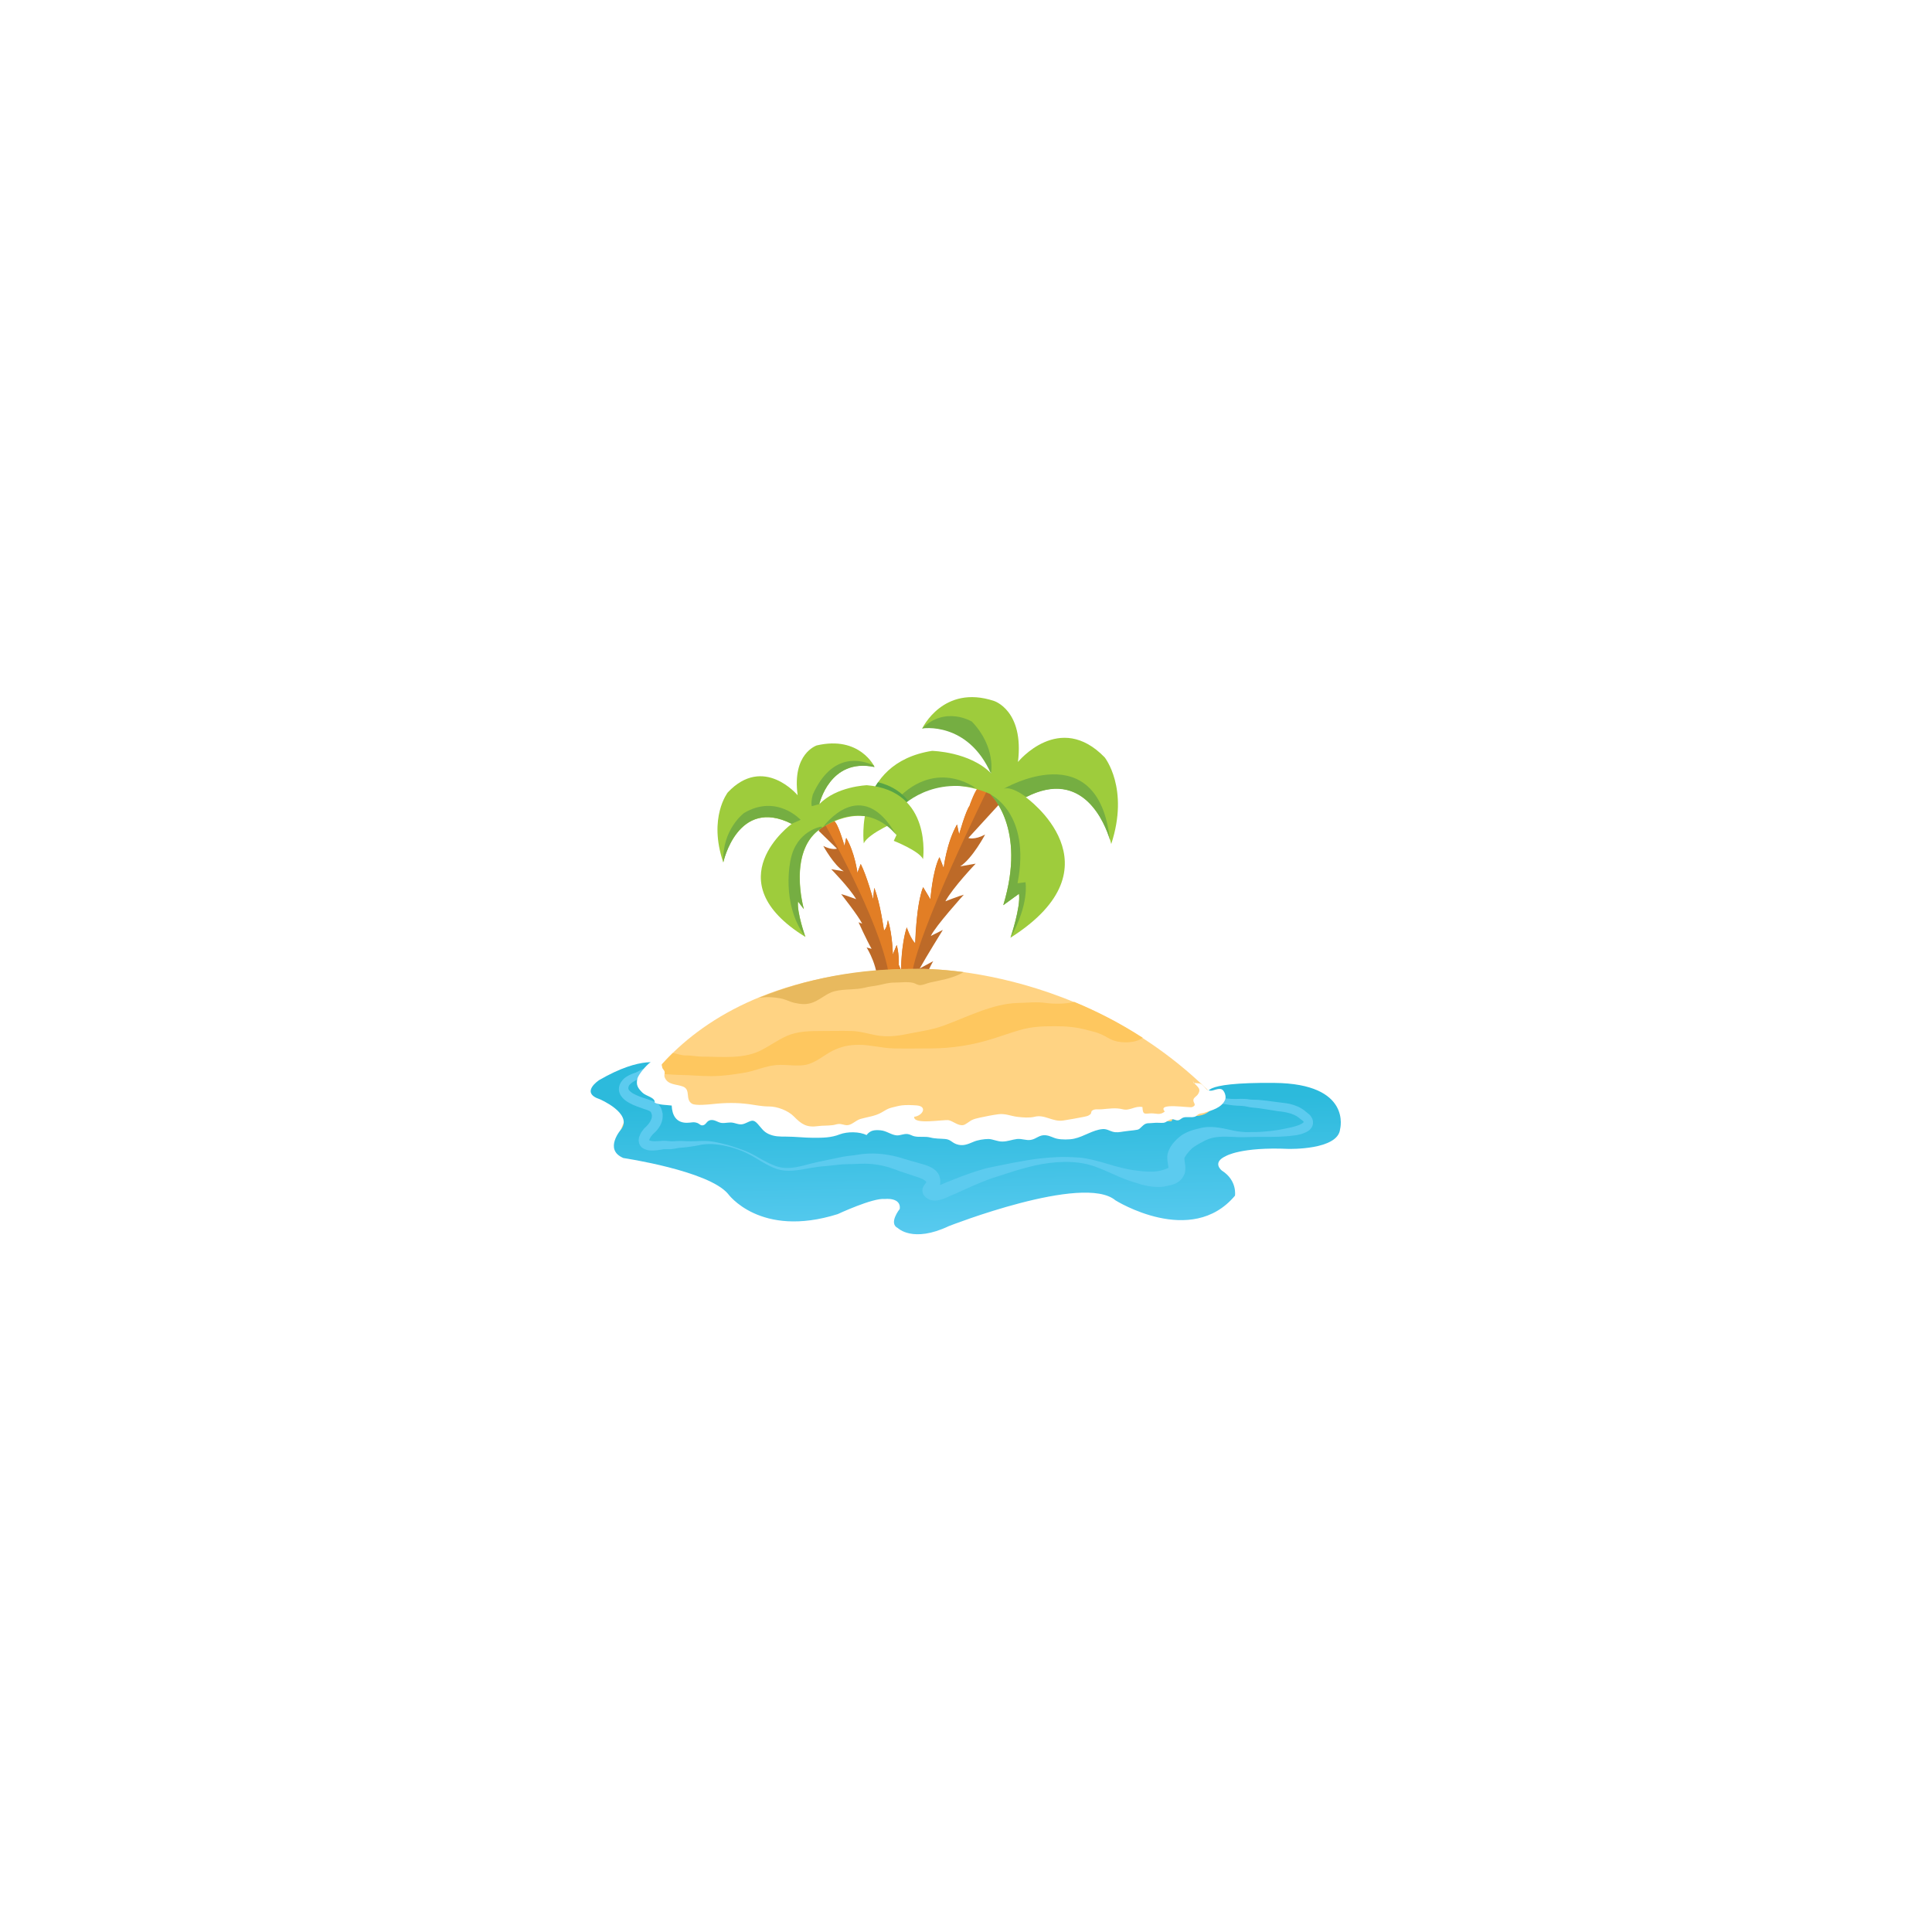 <svg xmlns="http://www.w3.org/2000/svg" xmlns:xlink="http://www.w3.org/1999/xlink" width="500" zoomAndPan="magnify" viewBox="0 0 375 375" height="500" preserveAspectRatio="xMidYMid meet" version="1.0"><defs><clipPath id="d23fa38421"><path d="M 114 206 L 261 206 L 261 240 L 114 240 Z M 114 206 " clip-rule="nonzero"/></clipPath><clipPath id="abf349172b"><path d="M 128.305 206.438 C 128.305 206.438 124.695 204.777 116.312 209.637 C 116.312 209.637 112.5 212.082 116.43 213.363 C 116.43 213.363 122.777 216.07 120.621 219.129 C 120.621 219.129 117.07 223.113 121 224.773 C 121 224.773 137.477 227.219 141.289 231.703 C 141.289 231.703 147.488 240.406 162.598 235.66 C 162.598 235.66 169.438 232.461 171.738 232.723 C 171.738 232.723 174.91 232.344 174.648 234.641 C 174.648 234.641 172.379 237.465 174.27 238.367 C 174.27 238.367 177.18 241.309 184.168 237.988 C 184.168 237.988 210.277 227.742 216.508 232.984 C 216.508 232.984 231.207 242.211 239.707 232.082 C 239.707 232.082 240.203 229.141 237.176 227.219 C 237.176 227.219 235.137 225.676 237.934 224.395 C 237.934 224.395 240.844 222.59 250.098 223 C 250.098 223 259.734 223.262 260.113 219.156 C 260.113 219.156 262.5 210.336 247.363 210.191 C 232.023 210.047 234.586 212.402 234.586 212.402 C 234.586 212.402 236.215 213.219 235.691 213.828 C 235.137 214.441 235.691 213.828 235.691 213.828 C 235.691 213.828 235.543 216.855 231.207 216.625 C 226.898 216.363 231.207 216.625 231.207 216.625 C 231.207 216.625 227.918 215.867 227.395 217.645 C 226.898 219.449 227.395 217.645 227.395 217.645 C 227.395 217.645 217.379 217.266 211.793 219.184 C 211.793 219.184 211.414 220.352 204.574 219.824 C 197.73 219.301 204.574 219.824 204.574 219.824 C 204.574 219.824 194.676 218.809 189.727 220.988 C 189.727 220.988 183.527 220.875 177.18 218.281 C 177.18 218.281 172.117 216.363 161.461 219.824 C 161.461 219.824 157.445 221.367 147.402 217.004 C 147.402 217.004 143.473 214.703 138.668 216.102 C 133.867 217.496 138.668 216.102 138.668 216.102 C 138.668 216.102 134.246 217.379 130.809 213.16 C 127.375 208.938 130.809 213.16 130.809 213.16 C 130.809 213.16 123.473 210.977 128.422 206.727 C 128.945 206.262 128.422 206.727 128.422 206.727 Z M 128.305 206.438 " clip-rule="nonzero"/></clipPath><linearGradient x1="-260.17" gradientTransform="matrix(0.245, 12.987, 12.987, -0.245, 3043.804, 3529.498)" y1="-215.047" x2="-257.07" gradientUnits="userSpaceOnUse" y2="-215.047" id="a8c1b3aab3"><stop stop-opacity="1" stop-color="rgb(17.299%, 72.899%, 86.299%)" offset="0"/><stop stop-opacity="1" stop-color="rgb(17.299%, 72.899%, 86.299%)" offset="0.25"/><stop stop-opacity="1" stop-color="rgb(17.444%, 72.954%, 86.363%)" offset="0.266"/><stop stop-opacity="1" stop-color="rgb(17.694%, 73.047%, 86.473%)" offset="0.273"/><stop stop-opacity="1" stop-color="rgb(17.905%, 73.126%, 86.566%)" offset="0.281"/><stop stop-opacity="1" stop-color="rgb(18.115%, 73.204%, 86.658%)" offset="0.289"/><stop stop-opacity="1" stop-color="rgb(18.324%, 73.283%, 86.751%)" offset="0.297"/><stop stop-opacity="1" stop-color="rgb(18.535%, 73.363%, 86.842%)" offset="0.305"/><stop stop-opacity="1" stop-color="rgb(18.744%, 73.441%, 86.935%)" offset="0.312"/><stop stop-opacity="1" stop-color="rgb(18.954%, 73.52%, 87.029%)" offset="0.32"/><stop stop-opacity="1" stop-color="rgb(19.164%, 73.598%, 87.12%)" offset="0.328"/><stop stop-opacity="1" stop-color="rgb(19.374%, 73.677%, 87.213%)" offset="0.336"/><stop stop-opacity="1" stop-color="rgb(19.583%, 73.756%, 87.305%)" offset="0.344"/><stop stop-opacity="1" stop-color="rgb(19.794%, 73.834%, 87.398%)" offset="0.352"/><stop stop-opacity="1" stop-color="rgb(20.004%, 73.914%, 87.491%)" offset="0.359"/><stop stop-opacity="1" stop-color="rgb(20.213%, 73.991%, 87.582%)" offset="0.367"/><stop stop-opacity="1" stop-color="rgb(20.424%, 74.071%, 87.675%)" offset="0.375"/><stop stop-opacity="1" stop-color="rgb(20.633%, 74.149%, 87.767%)" offset="0.383"/><stop stop-opacity="1" stop-color="rgb(20.844%, 74.228%, 87.86%)" offset="0.391"/><stop stop-opacity="1" stop-color="rgb(21.053%, 74.307%, 87.952%)" offset="0.398"/><stop stop-opacity="1" stop-color="rgb(21.263%, 74.385%, 88.045%)" offset="0.406"/><stop stop-opacity="1" stop-color="rgb(21.472%, 74.464%, 88.138%)" offset="0.414"/><stop stop-opacity="1" stop-color="rgb(21.683%, 74.542%, 88.229%)" offset="0.422"/><stop stop-opacity="1" stop-color="rgb(21.893%, 74.622%, 88.322%)" offset="0.43"/><stop stop-opacity="1" stop-color="rgb(22.102%, 74.701%, 88.414%)" offset="0.438"/><stop stop-opacity="1" stop-color="rgb(22.313%, 74.779%, 88.507%)" offset="0.445"/><stop stop-opacity="1" stop-color="rgb(22.522%, 74.858%, 88.6%)" offset="0.453"/><stop stop-opacity="1" stop-color="rgb(22.733%, 74.936%, 88.692%)" offset="0.461"/><stop stop-opacity="1" stop-color="rgb(22.942%, 75.015%, 88.785%)" offset="0.469"/><stop stop-opacity="1" stop-color="rgb(23.152%, 75.093%, 88.876%)" offset="0.477"/><stop stop-opacity="1" stop-color="rgb(23.361%, 75.172%, 88.969%)" offset="0.484"/><stop stop-opacity="1" stop-color="rgb(23.572%, 75.252%, 89.062%)" offset="0.492"/><stop stop-opacity="1" stop-color="rgb(23.782%, 75.33%, 89.154%)" offset="0.5"/><stop stop-opacity="1" stop-color="rgb(23.991%, 75.409%, 89.247%)" offset="0.508"/><stop stop-opacity="1" stop-color="rgb(24.202%, 75.487%, 89.339%)" offset="0.516"/><stop stop-opacity="1" stop-color="rgb(24.411%, 75.566%, 89.432%)" offset="0.523"/><stop stop-opacity="1" stop-color="rgb(24.622%, 75.645%, 89.525%)" offset="0.531"/><stop stop-opacity="1" stop-color="rgb(24.831%, 75.723%, 89.616%)" offset="0.539"/><stop stop-opacity="1" stop-color="rgb(25.041%, 75.803%, 89.709%)" offset="0.547"/><stop stop-opacity="1" stop-color="rgb(25.25%, 75.88%, 89.801%)" offset="0.555"/><stop stop-opacity="1" stop-color="rgb(25.461%, 75.96%, 89.894%)" offset="0.562"/><stop stop-opacity="1" stop-color="rgb(25.671%, 76.039%, 89.986%)" offset="0.57"/><stop stop-opacity="1" stop-color="rgb(25.88%, 76.117%, 90.079%)" offset="0.578"/><stop stop-opacity="1" stop-color="rgb(26.091%, 76.196%, 90.172%)" offset="0.586"/><stop stop-opacity="1" stop-color="rgb(26.3%, 76.274%, 90.263%)" offset="0.594"/><stop stop-opacity="1" stop-color="rgb(26.511%, 76.353%, 90.356%)" offset="0.602"/><stop stop-opacity="1" stop-color="rgb(26.72%, 76.431%, 90.448%)" offset="0.609"/><stop stop-opacity="1" stop-color="rgb(26.93%, 76.511%, 90.541%)" offset="0.617"/><stop stop-opacity="1" stop-color="rgb(27.139%, 76.59%, 90.634%)" offset="0.625"/><stop stop-opacity="1" stop-color="rgb(27.35%, 76.668%, 90.726%)" offset="0.633"/><stop stop-opacity="1" stop-color="rgb(27.56%, 76.747%, 90.819%)" offset="0.641"/><stop stop-opacity="1" stop-color="rgb(27.769%, 76.825%, 90.91%)" offset="0.648"/><stop stop-opacity="1" stop-color="rgb(27.98%, 76.904%, 91.003%)" offset="0.656"/><stop stop-opacity="1" stop-color="rgb(28.189%, 76.984%, 91.096%)" offset="0.664"/><stop stop-opacity="1" stop-color="rgb(28.4%, 77.061%, 91.188%)" offset="0.672"/><stop stop-opacity="1" stop-color="rgb(28.609%, 77.141%, 91.281%)" offset="0.68"/><stop stop-opacity="1" stop-color="rgb(28.819%, 77.219%, 91.373%)" offset="0.688"/><stop stop-opacity="1" stop-color="rgb(29.03%, 77.298%, 91.466%)" offset="0.695"/><stop stop-opacity="1" stop-color="rgb(29.239%, 77.376%, 91.559%)" offset="0.703"/><stop stop-opacity="1" stop-color="rgb(29.449%, 77.455%, 91.65%)" offset="0.711"/><stop stop-opacity="1" stop-color="rgb(29.659%, 77.534%, 91.743%)" offset="0.719"/><stop stop-opacity="1" stop-color="rgb(29.869%, 77.612%, 91.835%)" offset="0.727"/><stop stop-opacity="1" stop-color="rgb(30.078%, 77.692%, 91.928%)" offset="0.734"/><stop stop-opacity="1" stop-color="rgb(30.289%, 77.769%, 92.02%)" offset="0.742"/><stop stop-opacity="1" stop-color="rgb(30.498%, 77.849%, 92.113%)" offset="0.75"/><stop stop-opacity="1" stop-color="rgb(30.708%, 77.928%, 92.206%)" offset="0.758"/><stop stop-opacity="1" stop-color="rgb(30.919%, 78.006%, 92.297%)" offset="0.766"/><stop stop-opacity="1" stop-color="rgb(31.128%, 78.085%, 92.39%)" offset="0.773"/><stop stop-opacity="1" stop-color="rgb(31.339%, 78.163%, 92.482%)" offset="0.781"/><stop stop-opacity="1" stop-color="rgb(31.548%, 78.242%, 92.575%)" offset="0.789"/><stop stop-opacity="1" stop-color="rgb(31.758%, 78.32%, 92.668%)" offset="0.797"/><stop stop-opacity="1" stop-color="rgb(31.967%, 78.4%, 92.76%)" offset="0.805"/><stop stop-opacity="1" stop-color="rgb(32.178%, 78.479%, 92.853%)" offset="0.812"/><stop stop-opacity="1" stop-color="rgb(32.387%, 78.557%, 92.944%)" offset="0.82"/><stop stop-opacity="1" stop-color="rgb(32.597%, 78.636%, 93.037%)" offset="0.828"/><stop stop-opacity="1" stop-color="rgb(32.808%, 78.714%, 93.13%)" offset="0.836"/><stop stop-opacity="1" stop-color="rgb(33.017%, 78.793%, 93.222%)" offset="0.844"/><stop stop-opacity="1" stop-color="rgb(33.228%, 78.873%, 93.315%)" offset="0.852"/><stop stop-opacity="1" stop-color="rgb(33.437%, 78.951%, 93.407%)" offset="0.859"/><stop stop-opacity="1" stop-color="rgb(33.647%, 79.03%, 93.5%)" offset="0.867"/><stop stop-opacity="1" stop-color="rgb(33.856%, 79.108%, 93.593%)" offset="0.875"/><stop stop-opacity="1" stop-color="rgb(34.03%, 79.173%, 93.669%)" offset="1"/></linearGradient><clipPath id="265ed55446"><path d="M 356.25 0 L 375 0 L 375 15.84 L 356.25 15.84 Z M 356.25 0 " clip-rule="nonzero"/></clipPath></defs><rect x="-37.5" width="450" fill="#ffffff" y="-37.5" height="450" fill-opacity="1"/><rect x="-37.5" width="450" fill="#ffffff" y="-37.5" height="450" fill-opacity="1"/><path fill="#bd6a28" d="M 194.211 155.816 L 187.953 162.656 C 187.953 162.656 189.145 163.094 191.211 161.984 C 191.211 161.984 188.738 166.645 186.379 168.156 L 189.379 167.633 C 189.379 167.633 184.98 172.23 183.496 174.938 C 183.496 174.938 186.262 173.863 187.078 173.66 C 187.078 173.66 181.578 179.742 180.676 181.664 L 183.004 180.5 C 183.004 180.5 179.684 185.855 178.52 187.98 L 181.141 186.555 C 181.141 186.555 177.965 191.793 178.812 196.246 L 174.531 197.703 C 174.531 197.703 172.609 191.008 173.922 186.059 L 174.91 188.328 C 174.91 188.328 174.91 183.438 176.016 180.004 C 176.016 180.004 176.859 182.828 177.617 183.41 C 177.617 183.41 177.793 175.754 179.188 172.203 L 180.617 174.59 C 180.617 174.59 180.992 169.148 182.363 166.383 L 183.176 168.508 C 183.176 168.508 183.73 163.617 185.77 160.035 L 186.176 161.984 C 186.176 161.984 187.426 157.504 188.215 156.398 C 188.184 156.398 191.125 147.316 194.211 155.816 Z M 194.211 155.816 " fill-opacity="1" fill-rule="nonzero"/><path fill="#e27e25" d="M 191.852 152.902 L 190.02 152.789 C 189.32 152.992 188.184 156.398 188.184 156.398 C 187.398 157.473 186.145 161.984 186.145 161.984 L 185.738 160.035 C 183.703 163.617 183.148 168.508 183.148 168.508 L 182.332 166.383 C 180.965 169.148 180.586 174.59 180.586 174.59 L 179.16 172.203 C 177.762 175.754 177.703 183.09 177.703 183.09 C 176.918 182.508 175.988 180.004 175.988 180.004 C 174.883 183.438 174.883 188.328 174.883 188.328 L 174.387 187.164 L 174.328 189.785 L 176.918 189.785 C 177.59 181.691 191.852 152.902 191.852 152.902 Z M 191.852 152.902 " fill-opacity="1" fill-rule="nonzero"/><path fill="#9ecc3c" d="M 194.734 175.695 L 197.789 173.484 C 198.141 176.133 196.133 182.012 196.133 182.012 C 217.992 168.129 199.102 154.738 199.102 154.738 C 212.055 148.012 215.691 163.82 215.691 163.82 C 219.242 152.992 214.41 146.996 214.41 146.996 C 205.648 137.969 197.586 147.898 197.586 147.898 C 198.809 137.855 192.93 136.051 192.93 136.051 C 183.062 132.789 179.016 141.375 179.016 141.375 C 189.758 138.961 192.406 150.137 192.406 150.137 C 188.242 145.887 180.906 145.742 180.906 145.742 C 165.652 148.16 167.66 163.703 167.66 163.703 C 168.535 161.695 174.621 159.191 174.621 159.191 L 173.98 157.793 C 180.789 148.566 192.199 154.125 192.199 154.125 C 192.199 154.125 199.332 160.559 194.734 175.695 Z M 194.734 175.695 " fill-opacity="1" fill-rule="nonzero"/><path fill="#75ae42" d="M 189.348 152.961 C 189.348 152.961 181.285 146.734 173.34 155.988 L 174.301 157.242 C 174.301 157.242 179.625 150.895 189.348 152.961 Z M 189.348 152.961 " fill-opacity="1" fill-rule="nonzero"/><path fill="#58a445" d="M 173.453 158.434 C 173.602 158.23 173.773 158.027 173.949 157.824 C 174.676 156.863 175.434 156.047 176.25 155.379 C 174.969 153.805 173.133 152.496 170.426 151.828 C 169.148 153.66 168.449 155.641 168.039 157.473 C 169.672 157.734 171.301 158.492 172.812 160.066 C 173.281 159.859 173.66 159.656 173.98 159.539 Z M 173.453 158.434 " fill-opacity="1" fill-rule="nonzero"/><path fill="#75ae42" d="M 194.82 153.105 C 196.133 152.613 198.312 154.066 199.188 154.707 C 210.25 149.062 214.469 159.891 215.43 163.004 C 213.129 142.336 194.82 153.105 194.82 153.105 Z M 194.82 153.105 " fill-opacity="1" fill-rule="nonzero"/><path fill="#75ae42" d="M 192.348 150.168 C 192.348 150.168 193.395 145.043 188.648 140.066 C 188.648 140.066 183.527 136.922 178.957 141.406 C 178.984 141.375 187.836 139.949 192.348 150.168 Z M 192.348 150.168 " fill-opacity="1" fill-rule="nonzero"/><path fill="#75ae42" d="M 199.043 171.242 L 197.5 171.445 C 200.176 157.766 192.172 154.156 192.172 154.156 C 192.172 154.156 199.363 160.59 194.734 175.695 L 197.789 173.484 C 198.141 176.133 196.133 182.012 196.133 182.012 C 199.855 175.375 199.043 171.242 199.043 171.242 Z M 199.043 171.242 " fill-opacity="1" fill-rule="nonzero"/><path fill="#bd6a28" d="M 158.898 161.258 L 162.453 164.723 C 162.453 164.723 161.492 165.07 159.801 164.199 C 159.801 164.199 161.84 167.926 163.762 169.117 L 161.344 168.711 C 161.344 168.711 164.926 172.379 166.176 174.531 C 166.176 174.531 163.938 173.688 163.266 173.543 C 163.266 173.543 166.586 177.734 167.344 179.277 L 166.645 179.016 C 166.645 179.016 168.188 182.449 169.176 184.168 L 168.215 183.906 C 168.215 183.906 170.836 188.098 170.195 191.707 L 173.66 192.84 C 173.66 192.84 175.113 187.426 174.035 183.438 L 173.281 185.301 C 173.281 185.301 173.223 181.371 172.32 178.605 C 172.32 178.605 172.176 180.148 171.562 180.645 C 171.562 180.645 170.836 175.203 169.672 172.348 L 169.469 174.59 C 169.469 174.59 168.188 169.934 167.051 167.719 L 166.41 169.438 C 166.41 169.438 165.914 165.508 164.227 162.656 L 163.906 164.227 C 163.906 164.227 162.859 160.617 162.191 159.746 C 162.219 159.715 160.793 157.094 158.898 161.258 Z M 158.898 161.258 " fill-opacity="1" fill-rule="nonzero"/><path fill="#e27e25" d="M 174.066 183.41 L 173.309 185.273 C 173.309 185.273 173.25 181.344 172.348 178.578 C 172.348 178.578 172.203 180.121 171.59 180.617 C 171.59 180.617 170.863 175.172 169.699 172.32 L 169.496 174.562 C 169.496 174.562 168.215 169.902 167.078 167.691 L 166.438 169.41 C 166.438 169.41 165.945 165.48 164.258 162.625 L 163.938 164.199 C 163.938 164.199 162.887 160.59 162.219 159.715 C 162.219 159.715 161.492 158.375 160.355 159.164 L 159.918 159.629 C 159.918 159.629 170.863 178.695 172.523 189.172 L 174.27 189.699 C 174.504 187.805 174.621 185.418 174.066 183.41 Z M 174.066 183.41 " fill-opacity="1" fill-rule="nonzero"/><path fill="#9ecc3c" d="M 154.824 154.359 C 154.824 154.359 148.219 146.441 141.262 153.805 C 141.262 153.805 137.418 158.695 140.387 167.398 C 140.387 167.398 143.152 154.621 153.66 159.918 C 153.66 159.918 138.555 170.922 156.34 181.867 C 156.34 181.867 154.648 177.121 154.914 174.996 L 156.047 176.48 C 156.047 176.48 152.641 164.664 159.832 160.5 C 159.832 160.5 158.375 159.859 159.832 160.5 C 159.832 160.5 168.418 154.738 174.008 162.074 L 173.484 163.207 C 173.484 163.207 178.434 165.16 179.16 166.758 C 179.16 166.758 181.023 153.484 168.273 152.41 C 168.273 152.41 162.363 152.613 159.047 156.078 C 159.047 156.078 161.055 147.023 169.758 148.859 C 169.758 148.859 166.906 142.715 158.492 144.695 C 158.434 144.754 153.719 146.266 154.824 154.359 Z M 154.824 154.359 " fill-opacity="1" fill-rule="nonzero"/><path fill="#75ae42" d="M 169.73 148.887 C 169.73 148.887 169.672 148.77 169.555 148.566 C 167.227 147.461 161.52 145.918 157.766 154.215 C 157.766 154.215 157.355 155.668 157.562 156.484 L 159.016 156.078 C 159.016 156.105 161.023 147.051 169.73 148.887 Z M 169.73 148.887 " fill-opacity="1" fill-rule="nonzero"/><path fill="#75ae42" d="M 154.883 174.969 L 156.02 176.453 C 156.02 176.453 154.215 170.223 155.988 165.219 C 156.02 165.129 156.047 165.07 156.078 164.984 C 156.719 163.266 157.824 161.695 159.598 160.617 L 159.426 160.441 C 159.426 160.441 154.594 161.172 153.457 166.875 C 153.457 166.875 151.477 175.348 156.309 181.84 C 156.309 181.84 154.621 177.094 154.883 174.969 Z M 154.883 174.969 " fill-opacity="1" fill-rule="nonzero"/><path fill="#75ae42" d="M 153.66 159.891 L 155.406 159.133 C 155.406 159.133 150.777 154.066 144.434 157.793 C 144.434 157.793 140.125 160.938 140.387 167.398 C 140.387 167.371 143.152 154.594 153.66 159.891 Z M 153.66 159.891 " fill-opacity="1" fill-rule="nonzero"/><path fill="#75ae42" d="M 173.949 162.074 C 173.949 162.074 168.738 154.766 159.773 160.5 C 159.801 160.5 167.168 150.137 173.949 162.074 Z M 173.949 162.074 " fill-opacity="1" fill-rule="nonzero"/><path fill="#ffd383" d="M 119.66 221.836 C 119.66 221.836 127.52 188.125 178.695 188.066 C 178.695 188.066 217.438 187.164 242.969 221.34 C 242.969 221.367 170.719 222.797 119.66 221.836 Z M 119.66 221.836 " fill-opacity="1" fill-rule="nonzero"/><path fill="#fec75f" d="M 166.703 202.797 C 169.059 202.797 171.242 203.465 173.543 203.496 C 175.898 203.555 178.285 203.496 180.645 203.496 C 184.836 203.496 188.941 202.824 192.84 201.574 C 194.531 201.051 196.277 200.41 198.023 199.914 C 200.324 199.246 202.449 199.188 204.863 199.188 C 206.988 199.188 208.969 199.363 210.977 199.914 C 211.996 200.176 212.84 200.352 213.801 200.789 C 214.617 201.137 215.402 201.719 216.215 201.98 C 217.699 202.477 220.32 202.535 221.805 201.43 C 217.324 198.52 212.809 196.246 208.531 194.473 C 206.988 194.852 204.66 194.91 203 194.676 C 201.168 194.414 199.449 194.645 197.586 194.676 C 192.578 194.793 187.633 197.469 183.004 199.129 C 180.848 199.887 178.898 200.148 176.656 200.586 C 174.852 200.965 172.93 201.285 171.008 201.078 C 169.117 200.875 167.254 200.176 165.363 200.117 C 163.41 200.062 161.434 200.117 159.48 200.117 C 157.125 200.117 154.797 200.148 152.641 201.109 C 150.984 201.867 149.527 202.914 147.984 203.727 C 144.461 205.621 140.414 205.098 136.398 205.098 C 135.262 205.098 134.273 204.836 133.168 204.863 C 132.18 204.863 131.508 204.516 130.578 204.398 C 129.207 205.738 127.984 207.105 126.91 208.414 C 128.684 208.414 130.43 208.617 132.148 208.648 C 134.07 208.676 136.051 208.879 138.027 208.879 C 140.301 208.879 142.426 208.559 144.637 208.184 C 146.645 207.832 148.566 206.902 150.691 206.727 C 152.758 206.551 155.203 207.164 157.094 206.492 C 158.754 205.91 160.094 204.719 161.637 203.934 C 163.41 203.117 164.578 202.824 166.703 202.797 Z M 166.703 202.797 " fill-opacity="1" fill-rule="nonzero"/><path fill="#e8b95e" d="M 178.695 188.066 C 166.555 187.863 156.191 190.074 147.371 193.656 C 147.926 193.629 148.48 193.539 148.77 193.539 C 149.875 193.539 151.301 193.656 152.32 194.008 C 153.105 194.27 153.602 194.559 154.445 194.703 C 155.406 194.91 156.281 194.996 157.27 194.734 C 159.016 194.297 160.297 192.812 161.984 192.406 C 163.906 191.91 165.973 192.172 167.867 191.707 C 168.711 191.473 169.582 191.414 170.457 191.242 C 171.59 191.008 172.551 190.688 173.746 190.715 C 174.824 190.715 176.16 190.512 177.238 190.773 C 177.762 190.891 178.113 191.27 178.723 191.211 C 179.188 191.184 180.004 190.832 180.5 190.715 C 182.449 190.281 184.574 189.961 186.465 189 C 186.641 188.91 186.844 188.797 187.047 188.68 C 181.895 188.008 178.695 188.066 178.695 188.066 Z M 178.695 188.066 " fill-opacity="1" fill-rule="nonzero"/><g clip-path="url(#d23fa38421)"><g clip-path="url(#abf349172b)"><path fill="url(#a8c1b3aab3)" d="M 111.793 204.789 L 262.445 201.945 L 263.207 242.199 L 112.555 245.039 Z M 111.793 204.789 " fill-rule="nonzero"/></g></g><path fill="#5ccbef" d="M 127.316 208.125 C 127.289 208.152 127.172 208.211 127.113 208.242 C 127.027 208.27 126.969 208.297 126.879 208.328 C 126.734 208.387 126.59 208.387 126.441 208.414 C 126.18 208.445 125.918 208.445 125.746 208.473 C 125.656 208.473 125.57 208.504 125.539 208.531 L 125.426 208.59 L 125.309 208.648 C 125.133 208.766 124.93 208.879 124.727 209.027 C 124.609 209.086 124.492 209.172 124.375 209.23 C 124.316 209.258 124.262 209.289 124.172 209.316 L 124 209.406 C 123.793 209.492 123.59 209.578 123.387 209.695 C 123.008 209.898 122.629 210.133 122.367 210.395 C 122.309 210.453 122.25 210.512 122.195 210.57 L 122.137 210.656 L 122.105 210.684 L 122.078 210.742 C 122.02 210.891 121.961 211.035 121.961 211.152 C 121.961 211.27 121.961 211.355 122.02 211.473 C 122.078 211.59 122.164 211.703 122.281 211.793 C 122.512 212.023 122.863 212.258 123.242 212.434 C 123.621 212.637 124.027 212.781 124.465 212.957 C 124.902 213.102 125.336 213.246 125.805 213.395 L 126.473 213.625 C 126.734 213.711 126.996 213.801 127.289 213.977 C 127.578 214.148 127.898 214.41 128.102 214.73 C 128.336 215.051 128.453 215.402 128.512 215.723 C 128.539 215.809 128.539 215.867 128.566 215.953 L 128.598 216.07 L 128.625 216.188 L 128.625 216.422 C 128.625 216.508 128.625 216.594 128.625 216.684 C 128.625 217.004 128.566 217.352 128.48 217.645 C 128.305 218.254 127.984 218.777 127.637 219.215 C 127.461 219.449 127.258 219.652 127.055 219.855 L 126.91 219.973 L 126.793 220.086 C 126.734 220.176 126.648 220.234 126.59 220.32 C 126.441 220.465 126.328 220.641 126.238 220.785 C 126.152 220.934 126.066 221.078 126.035 221.195 C 126.008 221.309 126.008 221.34 126.008 221.309 L 126.035 221.34 C 126.094 221.367 126.238 221.426 126.414 221.457 C 126.59 221.484 126.793 221.516 126.996 221.516 C 127.402 221.516 127.84 221.484 128.336 221.457 L 128.539 221.426 C 128.598 221.426 128.684 221.426 128.773 221.426 C 128.918 221.426 129.062 221.426 129.18 221.426 C 129.441 221.457 129.676 221.484 129.906 221.484 C 130.023 221.484 130.141 221.516 130.227 221.516 L 130.547 221.516 C 130.75 221.516 130.984 221.516 131.219 221.484 C 131.449 221.484 131.711 221.457 131.973 221.457 C 132.09 221.457 132.234 221.457 132.352 221.457 L 132.703 221.484 C 133.168 221.516 133.633 221.516 134.098 221.516 C 134.566 221.516 135.031 221.516 135.527 221.484 L 136.254 221.457 C 136.516 221.457 136.746 221.457 137.012 221.457 C 138 221.484 138.961 221.688 139.891 221.891 C 140.824 222.098 141.754 222.359 142.656 222.68 C 143.121 222.824 143.559 223 144.023 223.145 C 144.461 223.32 144.926 223.492 145.363 223.699 C 146.238 224.105 147.051 224.602 147.898 225.066 C 148.742 225.531 149.586 225.969 150.457 226.289 C 150.895 226.461 151.359 226.578 151.797 226.637 C 152.262 226.695 152.73 226.727 153.195 226.695 C 154.125 226.668 155.059 226.461 155.961 226.23 C 156.891 225.996 157.793 225.734 158.754 225.531 C 158.988 225.473 159.25 225.445 159.48 225.387 L 160.18 225.238 L 161.578 224.949 L 162.977 224.656 C 163.207 224.602 163.441 224.57 163.703 224.512 C 163.938 224.484 164.199 224.426 164.43 224.395 L 165.855 224.223 C 166.324 224.164 166.758 224.074 167.285 224.016 C 168.273 223.902 169.293 223.871 170.312 223.93 C 171.301 223.988 172.32 224.133 173.309 224.336 C 173.805 224.453 174.301 224.57 174.793 224.715 L 175.465 224.922 L 176.133 225.125 L 178.898 225.91 C 179.363 226.055 179.887 226.199 180.41 226.434 C 180.676 226.551 180.965 226.695 181.227 226.898 C 181.52 227.102 181.809 227.363 182.07 227.742 C 182.102 227.773 182.129 227.832 182.16 227.891 L 182.188 227.977 L 182.246 228.062 L 182.273 228.094 L 182.305 228.18 L 182.332 228.297 L 182.363 228.383 C 182.449 228.617 182.48 228.82 182.508 229.055 C 182.535 229.488 182.508 229.898 182.363 230.305 C 182.332 230.391 182.273 230.508 182.246 230.598 C 182.215 230.656 182.188 230.684 182.16 230.742 L 182.129 230.828 L 182.07 230.918 C 181.953 231.09 181.84 231.238 181.781 231.352 C 181.691 231.441 181.664 231.527 181.691 231.469 C 181.723 231.441 181.781 231.324 181.809 231.121 C 181.809 231.031 181.809 230.887 181.781 230.77 C 181.75 230.656 181.723 230.566 181.664 230.48 C 181.578 230.336 181.52 230.277 181.488 230.246 L 181.461 230.219 L 181.488 230.219 L 181.461 230.219 C 181.461 230.219 181.547 230.246 181.664 230.219 C 181.926 230.188 182.305 230.07 182.684 229.926 C 182.887 229.84 183.09 229.754 183.293 229.664 L 183.645 229.52 C 183.758 229.461 183.906 229.402 183.992 229.375 L 185.332 228.852 C 186.203 228.5 187.105 228.152 188.039 227.832 C 188.969 227.512 189.902 227.191 190.832 226.93 C 191.297 226.781 191.793 226.668 192.289 226.578 L 193.688 226.289 C 195.578 225.879 197.469 225.531 199.363 225.211 C 201.254 224.891 203.203 224.688 205.125 224.602 C 206.086 224.543 207.074 224.57 208.035 224.602 C 208.531 224.629 208.996 224.656 209.492 224.688 C 209.988 224.715 210.48 224.805 210.949 224.891 C 212.867 225.238 214.73 225.852 216.566 226.375 C 217.469 226.637 218.398 226.84 219.301 227.016 L 220 227.133 L 220.699 227.219 C 221.164 227.277 221.629 227.336 222.066 227.363 C 222.969 227.422 223.844 227.453 224.629 227.336 C 224.832 227.309 225.008 227.277 225.211 227.219 C 225.297 227.191 225.387 227.16 225.473 227.16 L 225.766 227.074 C 225.996 227.016 226.199 226.93 226.375 226.871 C 226.551 226.812 226.695 226.727 226.812 226.668 C 226.93 226.609 226.988 226.551 226.93 226.551 C 226.898 226.551 226.871 226.609 226.84 226.668 L 226.812 226.727 L 226.781 226.781 L 226.781 226.695 L 226.781 226.727 C 226.781 226.695 226.781 226.637 226.781 226.492 C 226.781 226.375 226.727 226.172 226.695 225.938 C 226.668 225.707 226.609 225.414 226.578 225.035 C 226.551 224.688 226.551 224.223 226.695 223.754 L 226.754 223.582 L 226.781 223.492 L 226.812 223.434 L 226.93 223.145 C 227.016 222.969 227.074 222.824 227.16 222.68 C 227.336 222.387 227.512 222.125 227.715 221.891 C 228.094 221.426 228.5 221.02 228.938 220.672 C 229.055 220.582 229.141 220.496 229.285 220.406 L 229.488 220.262 C 229.547 220.203 229.637 220.176 229.695 220.145 C 229.957 219.973 230.219 219.855 230.48 219.738 C 231.004 219.504 231.5 219.332 231.992 219.215 C 232.227 219.156 232.488 219.098 232.723 219.039 L 233.07 218.953 L 233.273 218.895 L 233.477 218.863 C 234.613 218.66 235.691 218.75 236.68 218.895 C 237.668 219.039 238.629 219.301 239.562 219.477 C 240.027 219.562 240.492 219.652 240.961 219.68 C 241.191 219.711 241.426 219.711 241.656 219.738 L 242.387 219.738 C 243.348 219.738 244.277 219.738 245.238 219.652 C 246.199 219.594 247.129 219.477 248.062 219.332 C 248.527 219.242 248.992 219.156 249.43 219.07 L 250.129 218.922 C 250.363 218.863 250.594 218.836 250.797 218.777 C 251.234 218.66 251.672 218.547 252.051 218.398 C 252.254 218.312 252.43 218.254 252.602 218.137 C 252.691 218.078 252.777 218.051 252.836 217.992 C 252.895 217.961 252.953 217.906 252.98 217.875 L 253.039 217.816 L 253.039 217.758 L 253.012 217.699 L 253.012 217.672 C 253.012 217.672 252.98 217.613 253.012 217.699 L 252.98 217.672 L 252.98 217.645 L 252.98 217.672 L 252.953 217.613 C 252.922 217.586 252.863 217.527 252.777 217.469 L 252.488 217.266 C 252.43 217.234 252.371 217.176 252.312 217.117 L 252.168 217.004 C 251.586 216.508 250.797 216.188 249.953 215.984 C 249.547 215.867 249.082 215.809 248.645 215.75 L 247.918 215.664 L 247.188 215.547 C 246.227 215.402 245.297 215.227 244.363 215.109 C 243.93 215.051 243.492 215.023 242.969 214.965 C 242.707 214.934 242.445 214.906 242.152 214.82 L 242.008 214.789 C 241.949 214.789 241.918 214.762 241.863 214.762 C 241.746 214.73 241.656 214.73 241.543 214.703 C 241.105 214.645 240.668 214.645 240.172 214.613 C 240.059 214.613 239.941 214.613 239.793 214.586 C 239.68 214.586 239.531 214.559 239.418 214.559 C 239.156 214.527 238.922 214.5 238.688 214.469 C 238.457 214.441 238.195 214.383 237.961 214.352 C 237.758 214.324 237.523 214.297 237.293 214.266 C 237.059 214.238 236.855 214.238 236.621 214.238 C 236.504 214.238 236.418 214.238 236.332 214.266 L 236.242 214.297 C 236.215 214.297 236.242 214.297 236.301 214.207 L 235.543 213.711 C 235.691 213.508 235.809 213.48 235.895 213.422 C 235.98 213.363 236.07 213.363 236.156 213.336 C 236.301 213.305 236.445 213.277 236.562 213.246 C 236.824 213.219 237.086 213.188 237.32 213.188 C 237.582 213.188 237.816 213.188 238.078 213.219 L 238.777 213.277 C 239.008 213.305 239.242 213.305 239.473 213.305 C 239.59 213.305 239.707 213.305 239.824 213.305 C 239.941 213.305 240.059 213.305 240.172 213.305 C 240.641 213.277 241.133 213.277 241.656 213.305 C 241.773 213.305 241.918 213.336 242.066 213.336 C 242.125 213.336 242.211 213.363 242.27 213.363 L 242.473 213.395 C 242.676 213.422 242.852 213.449 243.086 213.449 C 243.52 213.48 244.016 213.449 244.539 213.508 C 245.5 213.598 246.461 213.711 247.422 213.859 L 248.82 214.031 C 249.312 214.09 249.836 214.148 250.332 214.266 C 251.352 214.5 252.398 214.906 253.301 215.633 L 253.418 215.75 L 253.535 215.836 L 253.824 216.07 C 253.941 216.156 254.059 216.246 254.203 216.391 C 254.262 216.449 254.348 216.535 254.406 216.625 L 254.496 216.77 C 254.523 216.828 254.555 216.887 254.613 216.945 L 254.641 217.004 L 254.668 217.031 C 254.699 217.117 254.699 217.09 254.699 217.117 L 254.727 217.176 C 254.758 217.266 254.785 217.352 254.816 217.469 C 254.844 217.672 254.875 217.906 254.844 218.137 C 254.816 218.371 254.727 218.602 254.613 218.809 C 254.496 219.012 254.348 219.156 254.203 219.301 C 254.059 219.418 253.914 219.535 253.766 219.621 C 253.621 219.711 253.504 219.77 253.359 219.824 C 253.098 219.941 252.836 220.031 252.574 220.117 C 252.051 220.262 251.555 220.379 251.059 220.406 C 250.797 220.438 250.566 220.465 250.332 220.496 L 249.605 220.555 C 249.109 220.582 248.613 220.613 248.148 220.641 C 247.188 220.672 246.199 220.672 245.238 220.672 C 244.277 220.672 243.316 220.672 242.355 220.699 L 241.629 220.727 C 241.367 220.727 241.133 220.727 240.871 220.727 C 240.379 220.727 239.883 220.699 239.418 220.672 C 238.457 220.641 237.496 220.582 236.594 220.672 C 235.691 220.727 234.848 220.934 234.117 221.281 L 233.973 221.34 L 233.855 221.398 L 233.535 221.574 L 232.926 221.891 C 232.516 222.125 232.168 222.328 231.82 222.562 C 231.672 222.68 231.5 222.797 231.383 222.883 L 231.293 222.969 C 231.266 223 231.266 223 231.207 223.059 L 231.004 223.262 C 230.742 223.551 230.48 223.844 230.277 224.133 C 230.188 224.281 230.074 224.426 230.016 224.543 C 229.984 224.602 229.957 224.656 229.926 224.715 L 229.898 224.773 L 229.898 224.832 C 229.898 224.832 229.867 224.891 229.898 224.832 C 229.898 224.832 229.898 224.863 229.898 224.977 C 229.898 225.094 229.926 225.27 229.957 225.531 C 229.984 225.766 230.043 226.055 230.074 226.406 C 230.102 226.754 230.074 227.191 229.984 227.629 C 229.984 227.684 229.957 227.742 229.926 227.832 L 229.898 227.918 L 229.84 227.977 L 229.781 228.121 C 229.754 228.211 229.723 228.266 229.664 228.355 C 229.52 228.645 229.316 228.879 229.141 229.055 C 228.762 229.402 228.414 229.605 228.094 229.754 C 227.773 229.898 227.48 229.984 227.191 230.043 C 226.898 230.102 226.637 230.16 226.406 230.219 L 225.996 230.305 C 225.852 230.336 225.707 230.336 225.559 230.363 C 225.27 230.391 224.977 230.391 224.715 230.391 C 223.582 230.391 222.562 230.188 221.574 229.926 C 221.078 229.781 220.613 229.637 220.145 229.488 L 219.449 229.258 L 218.75 229.023 C 217.816 228.676 216.914 228.297 216.043 227.891 C 214.266 227.102 212.547 226.316 210.715 225.91 C 210.25 225.824 209.812 225.734 209.348 225.676 C 208.879 225.617 208.414 225.59 207.949 225.559 C 207.02 225.504 206.059 225.531 205.125 225.59 C 203.234 225.734 201.371 226.055 199.535 226.551 C 197.703 227.016 195.898 227.598 194.062 228.211 L 192.695 228.645 C 192.258 228.793 191.824 228.938 191.387 229.113 C 190.512 229.461 189.668 229.809 188.797 230.188 L 186.203 231.352 C 185.77 231.559 185.332 231.762 184.867 231.934 C 184.75 231.992 184.66 232.023 184.574 232.051 L 184.254 232.199 C 184.051 232.285 183.816 232.402 183.555 232.516 C 183.062 232.723 182.535 232.926 181.84 233.012 C 181.488 233.043 181.082 233.043 180.617 232.926 C 180.5 232.895 180.383 232.867 180.266 232.781 L 180.18 232.723 L 180.121 232.691 L 179.977 232.605 C 179.887 232.547 179.773 232.488 179.656 232.371 C 179.539 232.254 179.395 232.141 179.246 231.879 C 179.188 231.762 179.102 231.586 179.074 231.41 C 179.043 231.238 179.016 231.062 179.043 230.887 C 179.074 230.566 179.188 230.363 179.277 230.219 C 179.453 229.926 179.539 229.84 179.625 229.723 C 179.715 229.637 179.742 229.578 179.742 229.578 L 179.742 229.547 C 179.773 229.488 179.773 229.434 179.773 229.375 L 179.773 229.316 L 179.773 229.344 L 179.742 229.316 L 179.742 229.344 C 179.715 229.285 179.48 229.082 179.16 228.906 C 178.84 228.734 178.434 228.586 177.996 228.441 L 175.258 227.539 L 174.562 227.309 L 173.891 227.047 C 173.484 226.898 173.047 226.754 172.609 226.609 C 171.738 226.348 170.863 226.141 169.961 226.027 C 169.059 225.91 168.156 225.852 167.254 225.879 C 166.816 225.879 166.293 225.938 165.828 225.938 L 164.402 225.969 C 164.168 225.969 163.938 225.996 163.703 225.996 C 163.469 225.996 163.238 226.027 163.004 226.055 L 161.578 226.199 L 160.152 226.348 L 159.426 226.406 C 159.191 226.434 158.957 226.461 158.727 226.492 C 156.863 226.727 154.969 227.25 153.02 227.25 C 152.031 227.25 151.039 227.047 150.168 226.668 C 149.266 226.289 148.422 225.824 147.605 225.328 C 146.789 224.832 145.977 224.336 145.102 223.902 C 144.258 223.465 143.355 223.145 142.453 222.852 C 141.551 222.562 140.621 222.359 139.66 222.211 C 138.727 222.066 137.766 222.008 136.836 222.098 C 136.602 222.125 136.371 222.156 136.164 222.184 L 135.469 222.328 C 135 222.418 134.508 222.504 134.039 222.562 C 133.547 222.621 133.082 222.707 132.586 222.738 L 132.207 222.766 C 132.09 222.766 132.004 222.797 131.887 222.797 C 131.684 222.824 131.449 222.852 131.219 222.91 C 130.984 222.941 130.75 223 130.461 223.027 L 130.258 223.059 L 130.055 223.059 C 129.906 223.059 129.789 223.059 129.676 223.059 C 129.414 223.059 129.18 223.059 128.977 223.059 C 128.859 223.059 128.773 223.059 128.684 223.086 L 128.539 223.113 L 128.363 223.145 C 127.898 223.23 127.375 223.289 126.852 223.32 C 126.59 223.32 126.297 223.32 126.008 223.289 C 125.715 223.262 125.395 223.172 125.016 223 C 124.93 222.941 124.844 222.91 124.727 222.824 C 124.668 222.766 124.637 222.766 124.609 222.738 L 124.523 222.68 L 124.465 222.621 C 124.32 222.445 124.172 222.242 124.086 222.008 C 124 221.777 123.969 221.516 123.969 221.309 C 123.969 221.078 124.027 220.875 124.055 220.699 C 124.172 220.352 124.32 220.059 124.465 219.797 C 124.637 219.535 124.812 219.332 124.988 219.098 C 125.074 218.98 125.164 218.895 125.277 218.809 L 125.539 218.547 C 125.688 218.398 125.805 218.254 125.918 218.109 C 126.152 217.816 126.328 217.469 126.445 217.148 C 126.5 216.973 126.531 216.828 126.531 216.684 L 126.531 216.449 L 126.5 216.332 L 126.473 216.215 C 126.445 216.07 126.387 215.953 126.328 215.867 C 126.27 215.781 126.211 215.723 126.094 215.664 C 125.859 215.52 125.395 215.371 124.93 215.227 C 124.492 215.082 124.027 214.906 123.562 214.73 C 123.098 214.559 122.629 214.352 122.164 214.09 C 121.699 213.828 121.234 213.539 120.797 213.043 C 120.594 212.809 120.387 212.52 120.273 212.172 C 120.125 211.82 120.098 211.414 120.156 211.062 C 120.215 210.684 120.332 210.395 120.504 210.102 L 120.562 210.016 L 120.652 209.898 C 120.707 209.84 120.766 209.754 120.797 209.695 C 120.914 209.578 121 209.465 121.117 209.348 C 121.582 208.969 122.047 208.707 122.543 208.504 C 122.777 208.414 123.008 208.297 123.242 208.242 L 123.418 208.184 L 123.531 208.125 C 123.621 208.094 123.707 208.035 123.824 207.977 C 124.027 207.891 124.23 207.746 124.492 207.629 C 124.551 207.602 124.609 207.57 124.695 207.543 L 124.785 207.512 C 124.844 207.484 124.871 207.484 124.93 207.453 C 125.105 207.395 125.277 207.395 125.426 207.395 C 125.715 207.395 125.949 207.426 126.152 207.426 C 126.238 207.426 126.355 207.426 126.414 207.426 L 126.531 207.395 C 126.559 207.367 127.52 207.367 127.578 207.309 Z M 127.316 208.125 " fill-opacity="1" fill-rule="nonzero"/><path fill="#ffffff" d="M 231.645 210.047 C 232.43 211.004 233.305 211.324 232.43 212.52 C 232.195 212.809 231.73 213.043 231.645 213.422 C 231.5 214.09 232.43 214.441 231.41 214.879 C 230.918 215.109 224.453 213.918 226.086 215.75 C 225.125 216.535 224.426 216.07 223.406 216.102 C 222.184 216.129 221.836 216.508 221.746 214.879 C 220.32 214.586 219.301 215.664 217.934 215.312 C 216.566 214.965 215.254 215.199 213.828 215.312 C 213.188 215.371 212.461 215.168 211.938 215.605 C 211.793 215.723 211.82 216.156 211.645 216.273 C 211.211 216.625 211.035 216.625 210.422 216.77 C 209.113 217.031 207.656 217.293 206.348 217.496 C 204.281 217.789 202.77 216.246 200.789 216.77 C 199.828 217.004 198.547 216.914 197.41 216.77 C 196.219 216.625 195.141 216.102 193.801 216.273 C 192.578 216.422 191.27 216.711 190.133 216.945 C 189.492 217.09 189.086 217.176 188.504 217.469 C 188.156 217.672 187.367 218.312 186.992 218.371 C 186 218.574 185.098 217.672 184.168 217.438 C 183.234 217.234 177.27 218.398 177.441 216.77 C 179.102 216.566 180.09 214.73 177.91 214.559 C 177.008 214.5 175.898 214.441 174.996 214.559 C 174.355 214.645 173.66 214.848 173.047 214.992 C 172.289 215.168 171.855 215.52 171.066 215.953 C 169.844 216.652 168.391 216.797 167.051 217.176 C 166.062 217.469 165.332 218.398 164.402 218.398 C 163.82 218.398 163.355 218.109 162.715 218.168 C 162.219 218.227 161.957 218.371 161.52 218.398 C 160.617 218.516 159.629 218.457 158.812 218.574 C 156.57 218.895 155.582 218.227 154.098 216.711 C 152.961 215.547 150.867 214.762 149.234 214.762 C 147.867 214.762 146.734 214.5 145.422 214.324 C 143.035 214.004 140.793 214.031 138.348 214.297 C 137.504 214.383 135.059 214.645 134.332 214.238 C 132.934 213.422 134.129 211.559 132.613 210.918 C 131.332 210.395 129.527 210.656 128.977 208.996 C 128.887 208.707 129.062 208.328 129.004 208.035 C 128.918 207.688 128.656 207.543 128.566 207.281 C 128.336 206.406 128.422 206.465 128.715 205.648 C 127.402 204.195 124.027 208.211 123.734 209.316 C 123.387 210.629 123.852 211.238 124.695 212.082 C 125.395 212.781 127.199 212.984 127.082 214.031 C 128.074 214.5 129.266 214.441 130.375 214.586 C 130.461 216.477 131.246 217.934 133.312 217.934 C 134.273 217.934 134.566 217.672 135.41 217.992 C 135.641 218.078 135.934 218.398 136.195 218.43 C 136.98 218.488 137.039 217.758 137.648 217.496 C 138.555 217.117 139.281 217.875 140.039 217.961 C 140.941 218.051 141.551 217.73 142.453 217.961 C 143.441 218.227 143.852 218.398 144.695 218.02 C 145.887 217.496 146.207 217.176 147.109 218.195 C 147.84 219.012 148.188 219.652 149.207 220.117 C 150.312 220.613 151.301 220.613 152.523 220.613 C 154.359 220.613 156.105 220.844 157.883 220.844 C 159.715 220.844 161.316 220.844 163.004 220.176 C 164.461 219.621 166.848 219.621 168.188 220.32 C 168.941 219.359 169.73 219.301 170.895 219.391 C 172.059 219.477 173.02 220.32 174.094 220.379 C 174.766 220.406 175.406 220.031 176.16 220.117 C 176.656 220.176 177.035 220.465 177.473 220.555 C 178.461 220.785 179.539 220.523 180.559 220.785 C 181.578 221.047 182.422 220.988 183.438 221.078 C 184.488 221.164 184.691 221.719 185.594 222.066 C 186.844 222.531 187.777 222.125 188.941 221.629 C 189.727 221.281 190.98 221.078 191.883 221.078 C 192.727 221.105 193.57 221.574 194.531 221.574 C 195.578 221.574 196.422 221.195 197.41 221.078 C 198.402 220.988 199.16 221.398 200.062 221.254 C 201.168 221.078 201.719 220.234 202.941 220.352 C 203.844 220.438 204.367 220.844 205.156 221.02 C 206.027 221.223 207.57 221.223 208.473 221.02 C 210.48 220.582 212.055 219.332 214.004 219.156 C 214.789 219.098 215.254 219.449 215.926 219.652 C 216.711 219.883 217.324 219.738 218.109 219.621 C 218.777 219.535 219.418 219.449 220.031 219.391 C 221.281 219.242 220.988 219.215 221.891 218.43 C 222.562 217.848 223.027 218.078 223.871 217.961 C 224.512 217.875 225.355 217.992 225.852 217.934 C 226.461 217.848 226.84 217.266 227.48 217.234 C 227.949 217.234 228.238 217.527 228.703 217.438 C 228.996 217.41 229.316 217.059 229.605 216.945 C 230.305 216.684 231.121 216.973 231.848 216.77 C 232.227 216.684 232.371 216.363 232.75 216.215 C 233.102 216.07 233.391 216.102 233.77 215.984 C 235.168 215.52 237.176 215.051 237.816 213.395 C 238.047 212.809 237.668 211.703 237.145 211.441 C 236.477 211.152 235.516 211.734 234.992 211.703 C 234.09 211.676 234.09 211.238 233.535 210.715 C 232.895 210.133 232.547 210.309 231.645 210.191 C 231.586 210.047 231.559 209.898 231.613 209.754 L 231.613 210.047 Z M 231.645 210.047 " fill-opacity="1" fill-rule="nonzero"/><g clip-path="url(#265ed55446)"><path fill="#ffffff" d="M 356.25 0 L 374.996 0 L 374.996 15.84 L 356.25 15.84 Z M 356.25 0 " fill-opacity="1" fill-rule="nonzero"/></g></svg>